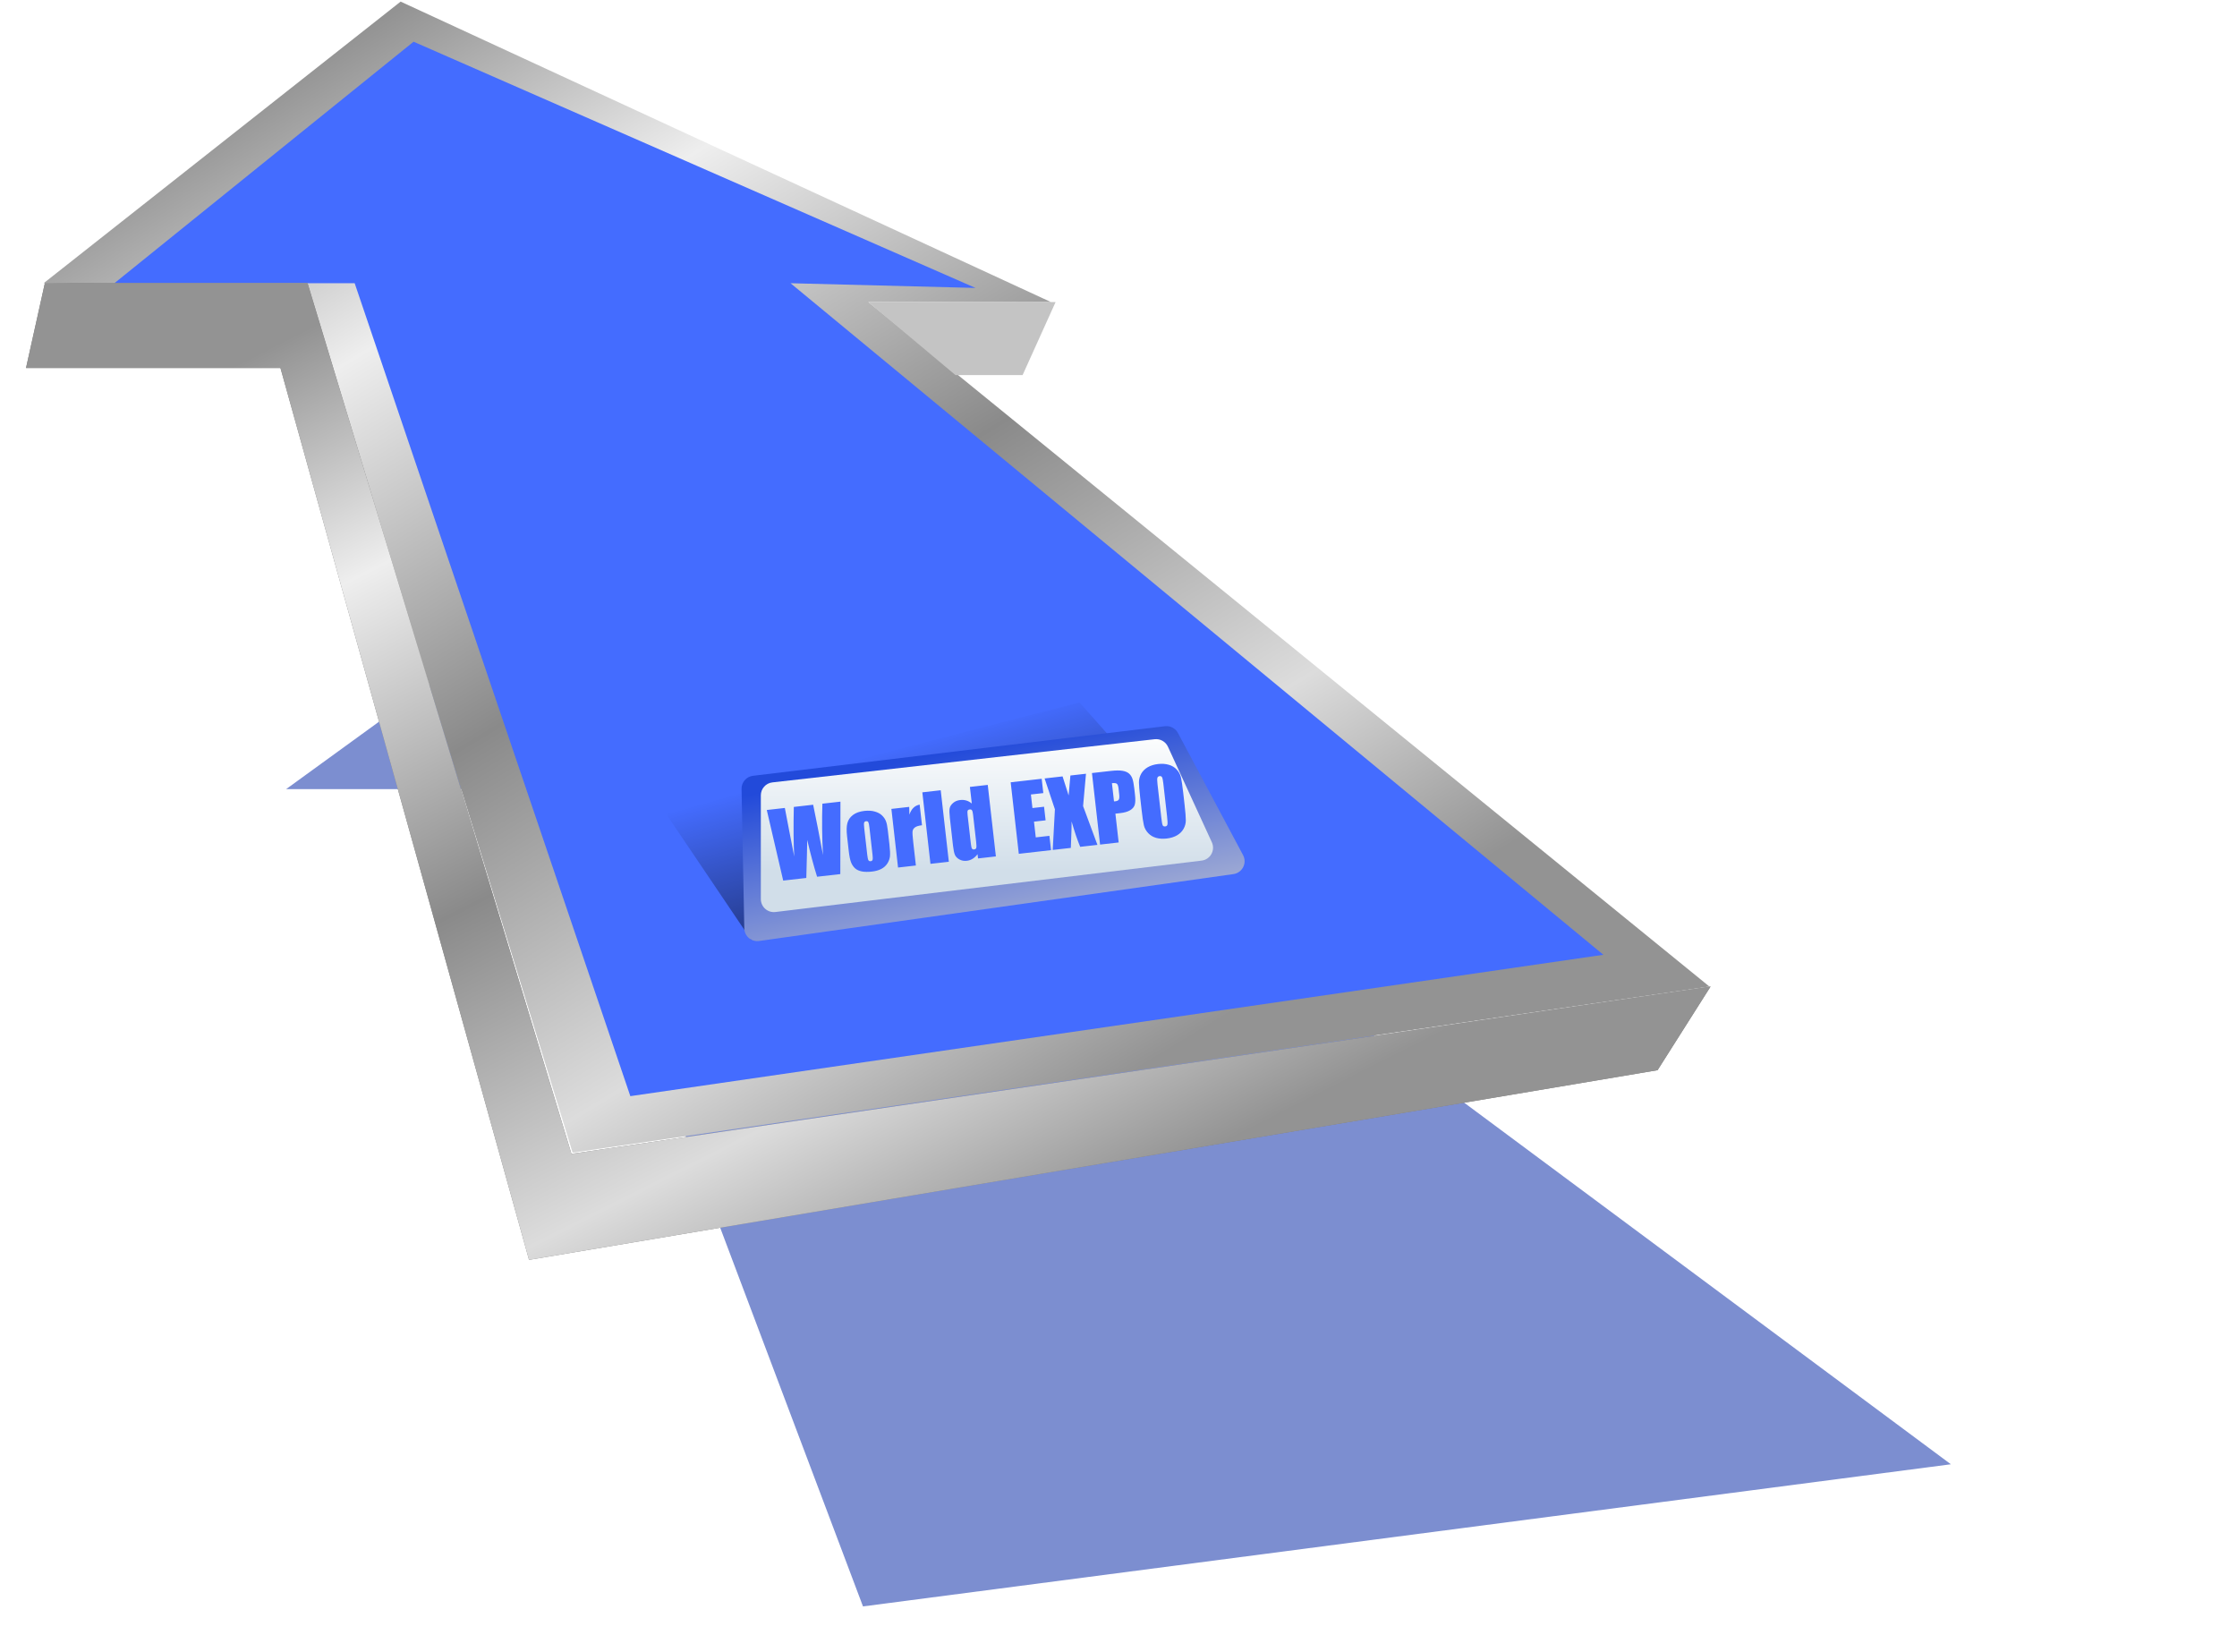 <svg width="344" height="254" viewBox="0 0 344 254" fill="none" xmlns="http://www.w3.org/2000/svg">
<g opacity="0.6" filter="url(#filter0_f)">
<path d="M44 121.335L95.443 84L192.051 122.064L160.253 121.335L300 225.145L132.709 247L85.317 121.335H44Z" fill="#2442B1"/>
</g>
<path d="M6.717 43.541L61.606 0.246L161.602 46.44H133.524L262.866 151.689L88.055 177.231L47.295 44.266L6.717 43.541Z" fill="url(#paint0_linear)"/>
<g filter="url(#filter1_ii)">
<path d="M17.586 41.549L63.599 4.413L150.008 42.273L121.568 41.549L246.562 144.805L96.931 166.543L54.541 41.549H17.586Z" fill="#446CFF"/>
</g>
<path d="M4 56.584L6.898 43.541H47.295L87.873 177.413L263.047 151.689L254.895 164.551L81.352 193.716L43.129 56.584H4Z" fill="#7B7B7B"/>
<path d="M4 56.584L6.898 43.541H47.295L87.873 177.413L263.047 151.689L254.895 164.551L81.352 193.716L43.129 56.584H4Z" fill="url(#paint1_linear)"/>
<path d="M157.254 57.671L162.327 46.44H133.523L146.929 57.671H157.254Z" fill="#C4C4C4"/>
<g opacity="0.5" filter="url(#filter2_f)">
<path d="M115.5 144.5L102 124.5L166 108L185.5 130L115.5 144.5Z" fill="url(#paint2_linear)"/>
</g>
<path d="M114.035 121.309C114.015 120.282 114.776 119.407 115.796 119.284L179.141 111.664C179.96 111.565 180.756 111.98 181.144 112.708L191.155 131.478C191.808 132.703 191.045 134.205 189.669 134.399L116.735 144.685C115.547 144.852 114.479 143.943 114.456 142.744L114.035 121.309Z" fill="url(#paint3_linear)"/>
<g filter="url(#filter3_d)">
<path d="M117 122.287C117 121.269 117.764 120.414 118.776 120.3L177.562 113.662C178.42 113.565 179.244 114.03 179.604 114.815L186.355 129.508C186.921 130.74 186.123 132.166 184.777 132.328L119.239 140.23C118.049 140.374 117 139.444 117 138.244V122.287Z" fill="url(#paint4_linear)"/>
</g>
<path d="M129.242 123.258L129.221 134.399L125.649 134.805C125.131 133.153 124.625 131.266 124.132 129.143C124.123 130.076 124.076 132.026 123.991 134.994L120.439 135.397L117.913 124.546L120.691 124.23L121.419 128.034L122.138 131.702C122.025 129.775 122.002 127.232 122.07 124.073L125.045 123.735C125.122 124.052 125.363 125.249 125.769 127.327L126.556 131.469C126.413 128.793 126.382 126.161 126.464 123.574L129.242 123.258ZM136.524 127.646L136.775 129.853C136.867 130.664 136.894 131.264 136.856 131.654C136.817 132.039 136.683 132.412 136.453 132.773C136.223 133.129 135.906 133.41 135.503 133.617C135.104 133.818 134.633 133.95 134.09 134.011C133.483 134.08 132.961 134.073 132.525 133.99C132.089 133.902 131.738 133.737 131.472 133.497C131.21 133.251 131.008 132.944 130.865 132.575C130.722 132.202 130.606 131.632 130.519 130.867L130.257 128.558C130.162 127.72 130.178 127.055 130.306 126.564C130.433 126.072 130.716 125.657 131.155 125.318C131.593 124.98 132.18 124.768 132.913 124.685C133.529 124.615 134.067 124.648 134.527 124.784C134.992 124.915 135.361 125.113 135.634 125.38C135.907 125.648 136.105 125.932 136.226 126.235C136.352 126.537 136.452 127.008 136.524 127.646ZM133.703 127.279C133.651 126.817 133.593 126.53 133.53 126.418C133.466 126.301 133.353 126.252 133.19 126.271C133.026 126.289 132.925 126.363 132.884 126.491C132.843 126.615 132.849 126.908 132.902 127.37L133.364 131.438C133.412 131.864 133.471 132.139 133.54 132.264C133.609 132.385 133.723 132.436 133.881 132.418C134.044 132.4 134.144 132.329 134.18 132.205C134.221 132.081 134.22 131.825 134.175 131.435L133.703 127.279ZM139.819 124.066L139.845 125.26C140.147 124.368 140.673 123.854 141.424 123.718L141.784 126.89C141.281 126.947 140.92 127.057 140.7 127.22C140.48 127.382 140.357 127.589 140.33 127.84C140.303 128.086 140.339 128.646 140.439 129.52L140.843 133.079L138.099 133.391L137.075 124.377L139.819 124.066ZM144.661 121.507L145.91 132.503L143.084 132.824L141.835 121.828L144.661 121.507ZM151.894 120.685L153.144 131.681L150.4 131.993L150.326 131.341C150.094 131.643 149.841 131.878 149.566 132.047C149.292 132.215 148.996 132.318 148.679 132.354C148.254 132.402 147.872 132.333 147.534 132.147C147.196 131.956 146.965 131.718 146.841 131.434C146.722 131.15 146.624 130.675 146.548 130.009L146.069 125.791C145.991 125.098 145.978 124.602 146.031 124.302C146.089 124.002 146.263 123.726 146.556 123.472C146.847 123.214 147.213 123.06 147.652 123.011C147.992 122.972 148.309 122.998 148.604 123.088C148.903 123.178 149.182 123.332 149.44 123.55L149.15 120.997L151.894 120.685ZM149.633 125.248C149.596 124.918 149.541 124.699 149.469 124.593C149.402 124.486 149.285 124.442 149.117 124.461C148.954 124.479 148.849 124.544 148.802 124.655C148.759 124.761 148.758 124.99 148.798 125.343L149.3 129.758C149.341 130.125 149.396 130.364 149.464 130.476C149.531 130.583 149.641 130.628 149.795 130.61C149.972 130.59 150.082 130.513 150.127 130.38C150.171 130.242 150.164 129.922 150.107 129.419L149.633 125.248ZM155.419 120.284L160.188 119.743L160.438 121.943L158.529 122.16L158.766 124.245L160.552 124.042L160.79 126.134L159.004 126.337L159.278 128.755L161.377 128.517L161.627 130.718L156.669 131.281L155.419 120.284ZM167 118.969L166.554 123.945L168.759 129.907L166.11 130.208C165.669 129.148 165.227 127.848 164.786 126.306C164.792 127.007 164.776 127.755 164.738 128.548L164.67 130.372L161.885 130.688L162.221 124.438L160.636 119.692L163.4 119.378C163.485 119.675 163.642 120.169 163.871 120.858C164.05 121.384 164.204 121.866 164.332 122.306L164.603 119.241L167 118.969ZM167.917 118.864L170.797 118.537C171.576 118.449 172.181 118.442 172.611 118.517C173.046 118.591 173.381 118.732 173.615 118.939C173.854 119.146 174.029 119.411 174.139 119.733C174.253 120.05 174.349 120.553 174.427 121.241L174.536 122.199C174.616 122.901 174.602 123.421 174.493 123.759C174.385 124.097 174.146 124.374 173.776 124.59C173.411 124.806 172.915 124.949 172.291 125.02L171.523 125.108L172.026 129.536L169.167 129.861L167.917 118.864ZM170.991 120.421L171.308 123.219C171.39 123.215 171.461 123.209 171.52 123.202C171.782 123.172 171.956 123.088 172.042 122.95C172.131 122.807 172.152 122.532 172.106 122.124L172.003 121.221C171.961 120.845 171.874 120.607 171.743 120.507C171.613 120.408 171.362 120.379 170.991 120.421ZM182.165 123.768C182.291 124.873 182.353 125.659 182.351 126.127C182.353 126.59 182.238 127.027 182.005 127.439C181.776 127.85 181.44 128.184 180.997 128.441C180.554 128.698 180.022 128.862 179.402 128.932C178.813 128.999 178.272 128.964 177.78 128.827C177.291 128.686 176.882 128.439 176.553 128.086C176.224 127.734 176.007 127.334 175.901 126.887C175.796 126.441 175.678 125.651 175.55 124.519L175.336 122.638C175.21 121.533 175.147 120.749 175.144 120.286C175.146 119.818 175.261 119.378 175.49 118.967C175.723 118.555 176.061 118.221 176.504 117.964C176.948 117.708 177.479 117.544 178.1 117.474C178.688 117.407 179.227 117.444 179.715 117.586C180.208 117.722 180.619 117.967 180.948 118.32C181.277 118.672 181.494 119.072 181.6 119.518C181.706 119.965 181.823 120.754 181.952 121.886L182.165 123.768ZM178.895 120.479C178.837 119.967 178.771 119.645 178.696 119.511C178.625 119.372 178.501 119.313 178.325 119.333C178.175 119.35 178.067 119.422 177.998 119.549C177.934 119.671 177.934 120.015 177.999 120.581L178.582 125.716C178.655 126.354 178.724 126.745 178.791 126.889C178.862 127.033 178.993 127.093 179.183 127.072C179.378 127.05 179.493 126.949 179.528 126.771C179.562 126.593 179.543 126.18 179.469 125.533L178.895 120.479Z" fill="#446CFF"/>
<defs>
<filter id="filter0_f" x="0" y="40" width="344" height="251" filterUnits="userSpaceOnUse" color-interpolation-filters="sRGB">
<feFlood flood-opacity="0" result="BackgroundImageFix"/>
<feBlend mode="normal" in="SourceGraphic" in2="BackgroundImageFix" result="shape"/>
<feGaussianBlur stdDeviation="22" result="effect1_foregroundBlur"/>
</filter>
<filter id="filter1_ii" x="17.586" y="2.413" width="228.976" height="167.131" filterUnits="userSpaceOnUse" color-interpolation-filters="sRGB">
<feFlood flood-opacity="0" result="BackgroundImageFix"/>
<feBlend mode="normal" in="SourceGraphic" in2="BackgroundImageFix" result="shape"/>
<feColorMatrix in="SourceAlpha" type="matrix" values="0 0 0 0 0 0 0 0 0 0 0 0 0 0 0 0 0 0 127 0" result="hardAlpha"/>
<feOffset dy="4"/>
<feGaussianBlur stdDeviation="1.5"/>
<feComposite in2="hardAlpha" operator="arithmetic" k2="-1" k3="1"/>
<feColorMatrix type="matrix" values="0 0 0 0 0 0 0 0 0 0 0 0 0 0 0 0 0 0 0.25 0"/>
<feBlend mode="normal" in2="shape" result="effect1_innerShadow"/>
<feColorMatrix in="SourceAlpha" type="matrix" values="0 0 0 0 0 0 0 0 0 0 0 0 0 0 0 0 0 0 127 0" result="hardAlpha"/>
<feOffset dy="-2"/>
<feGaussianBlur stdDeviation="1"/>
<feComposite in2="hardAlpha" operator="arithmetic" k2="-1" k3="1"/>
<feColorMatrix type="matrix" values="0 0 0 0 0 0 0 0 0 0 0 0 0 0 0 0 0 0 0.25 0"/>
<feBlend mode="normal" in2="effect1_innerShadow" result="effect2_innerShadow"/>
</filter>
<filter id="filter2_f" x="98" y="104" width="91.5" height="44.5" filterUnits="userSpaceOnUse" color-interpolation-filters="sRGB">
<feFlood flood-opacity="0" result="BackgroundImageFix"/>
<feBlend mode="normal" in="SourceGraphic" in2="BackgroundImageFix" result="shape"/>
<feGaussianBlur stdDeviation="2" result="effect1_foregroundBlur"/>
</filter>
<filter id="filter3_d" x="115" y="111.65" width="73.539" height="30.595" filterUnits="userSpaceOnUse" color-interpolation-filters="sRGB">
<feFlood flood-opacity="0" result="BackgroundImageFix"/>
<feColorMatrix in="SourceAlpha" type="matrix" values="0 0 0 0 0 0 0 0 0 0 0 0 0 0 0 0 0 0 127 0"/>
<feOffset/>
<feGaussianBlur stdDeviation="1"/>
<feColorMatrix type="matrix" values="0 0 0 0 0 0 0 0 0 0 0 0 0 0 0 0 0 0 0.65 0"/>
<feBlend mode="normal" in2="BackgroundImageFix" result="effect1_dropShadow"/>
<feBlend mode="normal" in="SourceGraphic" in2="effect1_dropShadow" result="shape"/>
</filter>
<linearGradient id="paint0_linear" x1="63.237" y1="0.246" x2="165.587" y2="169.985" gradientUnits="userSpaceOnUse">
<stop stop-color="#939393"/>
<stop offset="0.214" stop-color="#EEEEEE"/>
<stop offset="0.516" stop-color="#8A8A8A"/>
<stop offset="0.807" stop-color="#DCDCDC"/>
<stop offset="1" stop-color="#939393"/>
</linearGradient>
<linearGradient id="paint1_linear" x1="61.159" y1="43.541" x2="140.27" y2="199.911" gradientUnits="userSpaceOnUse">
<stop stop-color="#939393"/>
<stop offset="0.214" stop-color="#EEEEEE"/>
<stop offset="0.516" stop-color="#8A8A8A"/>
<stop offset="0.807" stop-color="#DCDCDC"/>
<stop offset="1" stop-color="#939393"/>
</linearGradient>
<linearGradient id="paint2_linear" x1="148.5" y1="112" x2="155" y2="135" gradientUnits="userSpaceOnUse">
<stop stop-opacity="0"/>
<stop offset="1"/>
</linearGradient>
<linearGradient id="paint3_linear" x1="148.5" y1="115" x2="155" y2="145" gradientUnits="userSpaceOnUse">
<stop stop-color="#224ADA"/>
<stop offset="1" stop-color="#A9B2D3"/>
</linearGradient>
<linearGradient id="paint4_linear" x1="154.5" y1="112" x2="154.5" y2="134" gradientUnits="userSpaceOnUse">
<stop stop-color="white"/>
<stop offset="1" stop-color="#D1DEE9"/>
</linearGradient>
</defs>
</svg>
